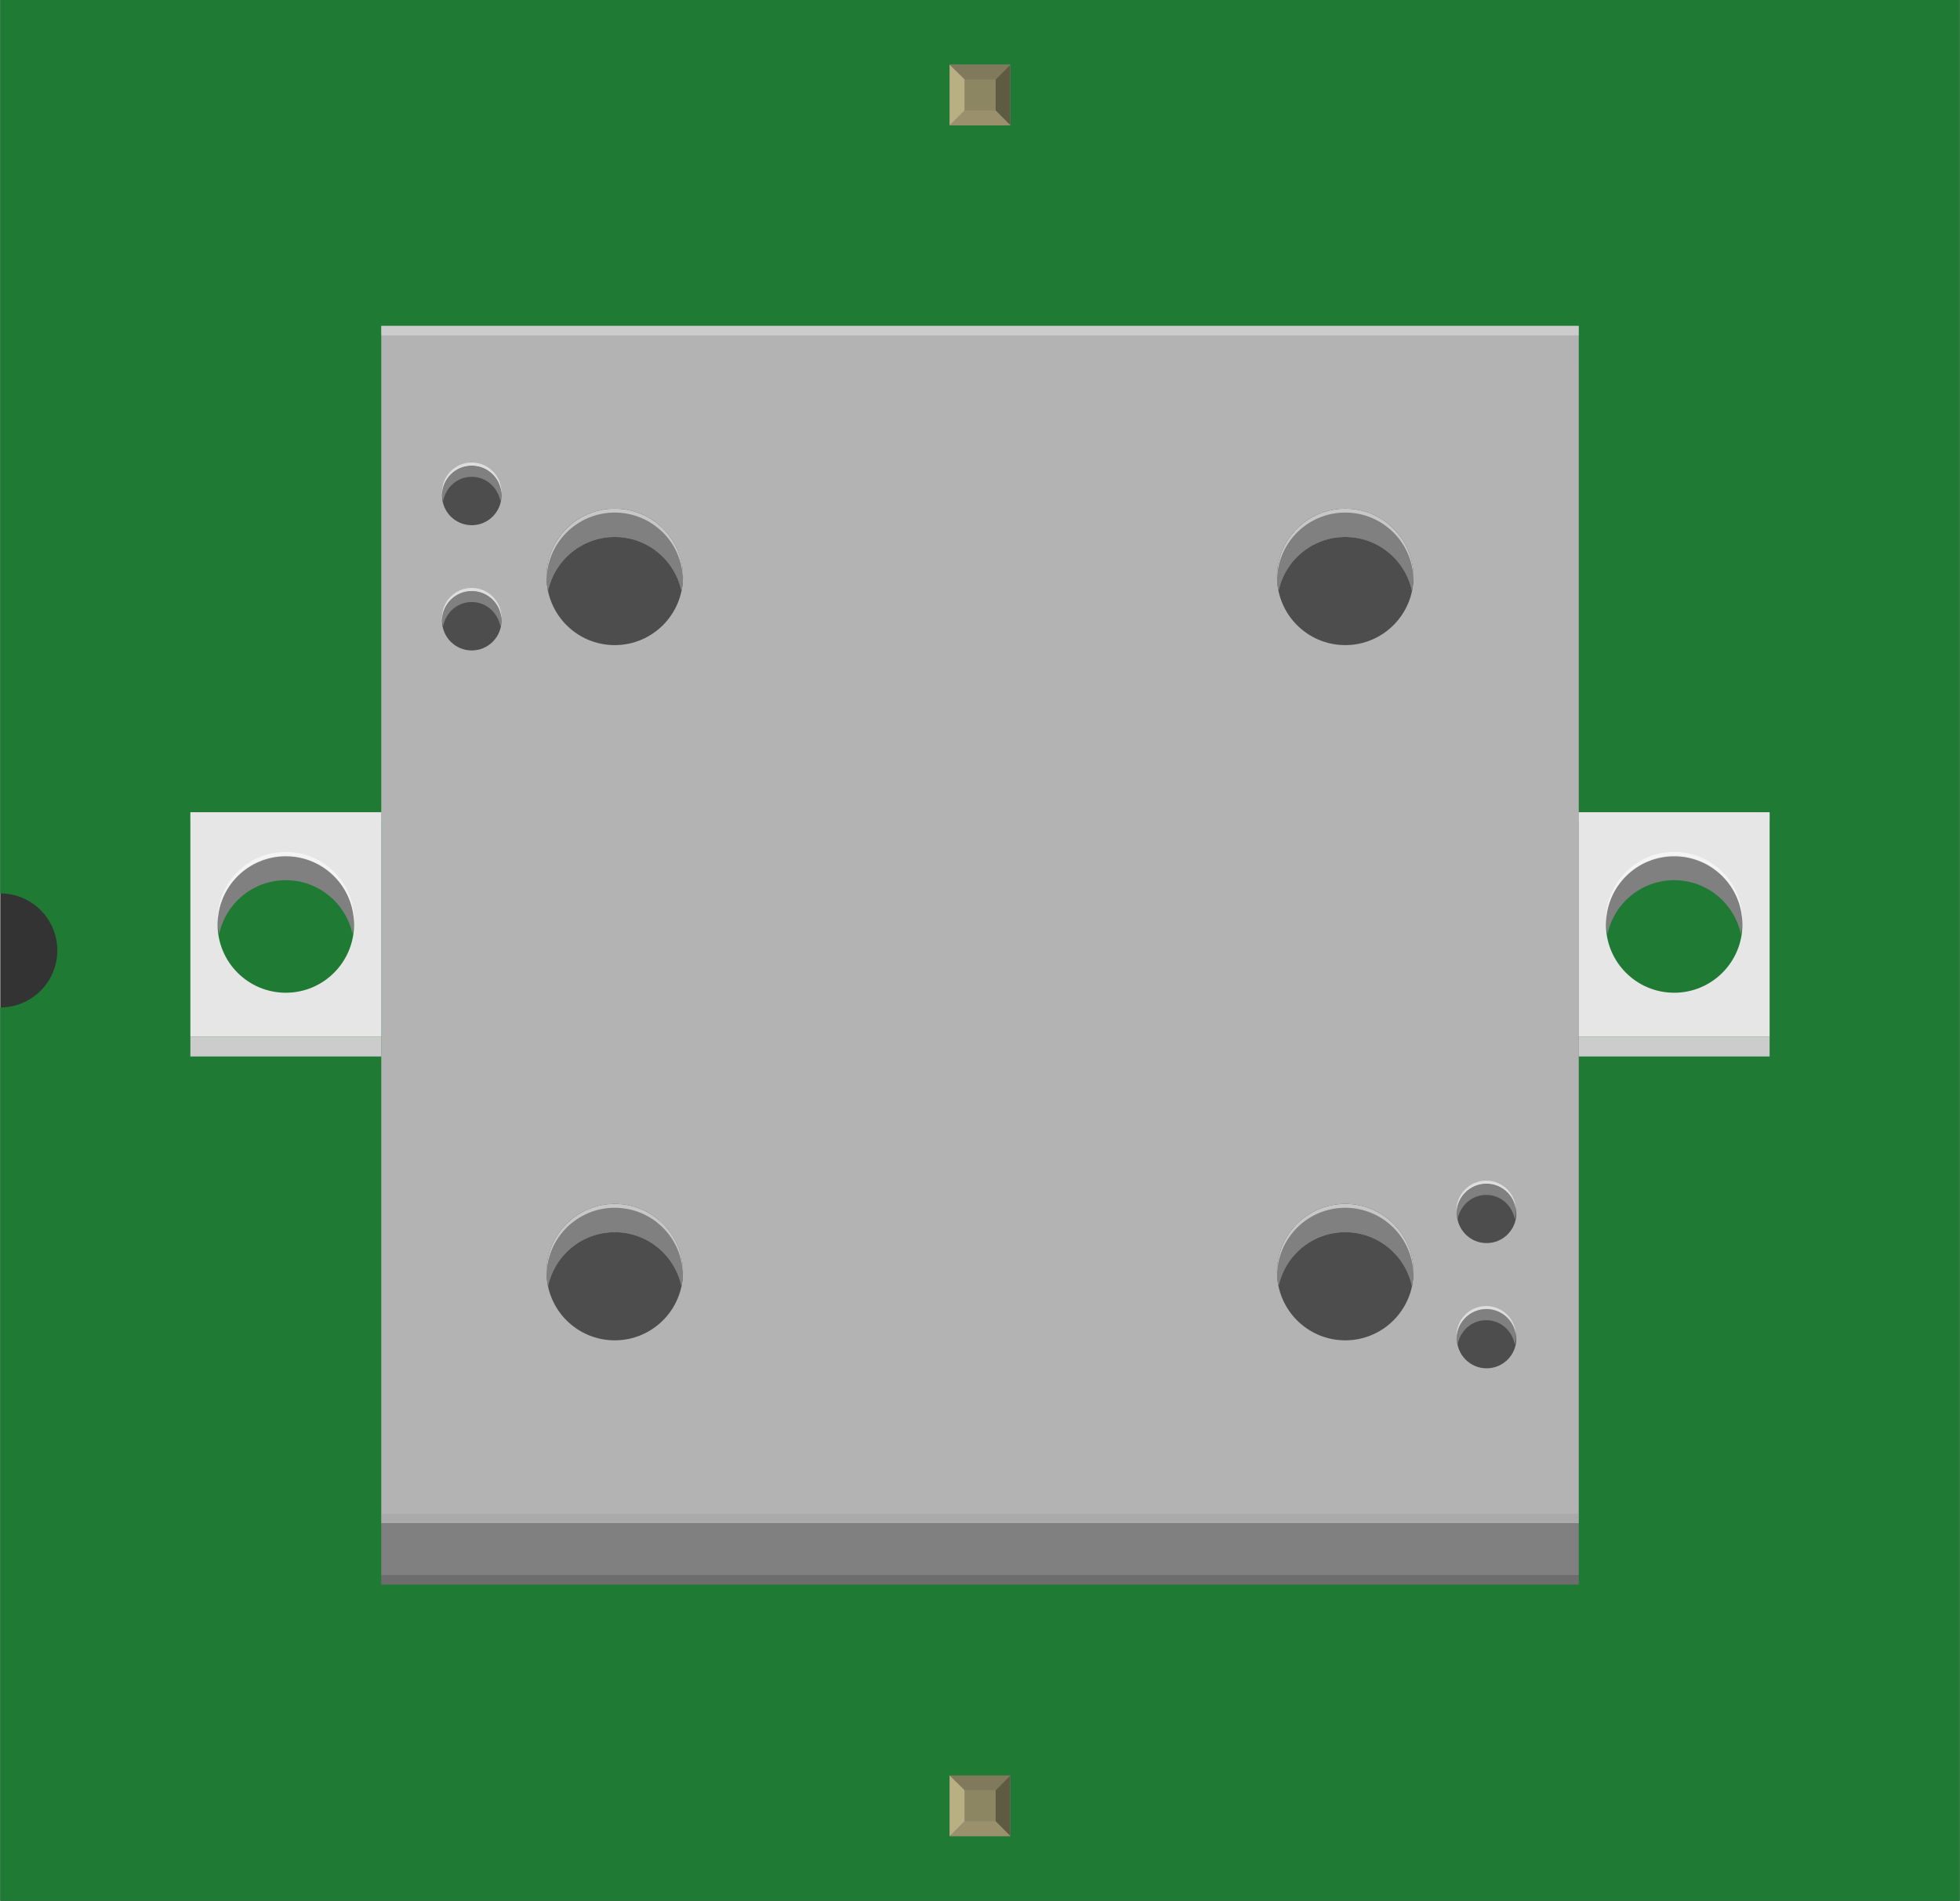 <?xml version='1.0' encoding='UTF-8' standalone='no'?>
<!-- Created with Fritzing (http://www.fritzing.org/) -->
<svg xmlns="http://www.w3.org/2000/svg" width="1.031in" x="0in" version="1.2" y="0in"  height="1in" viewBox="0 0 1030.71 1000" baseProfile="tiny" xmlns:svg="http://www.w3.org/2000/svg">
 <rect x="0" y="0" width="1030.71" height="1000" fill="#333333" stroke="none"/>
 <desc>Fritzing breadboard generated by brd2svg</desc>
 <g id="breadboard">
  <g id="icon">
   <path fill="#1F7A34" stroke="none" stroke-width="0" d="M0,0L0,470A30,30 0 0 1 0,530L0,1000L1030.71,1000L1030.71,0L0,0z"/>
   <g transform="translate(100,168.909)">
    <rect width="620.5" x="109.806" y="27.528" fill="#4D4D4D" height="572.917"/>
    <path fill="#B3B3B3" d="M100.403,2.5l0,629.917l629.917,0L730.319,2.5L100.403,2.5zM148,173.278c-8.625,0,-15.625,-7,-15.625,-15.625s7,-15.625,15.625,-15.625s15.625,7,15.625,15.625S156.625,173.278,148,173.278zM148,107.389c-8.625,0,-15.625,-7,-15.625,-15.625s7,-15.625,15.625,-15.625s15.625,7,15.625,15.625S156.625,107.389,148,107.389zM681.847,550.931c-8.625,0,-15.625,-7,-15.625,-15.625s7,-15.625,15.625,-15.625s15.625,7,15.625,15.625S690.472,550.931,681.847,550.931zM681.847,485.056c-8.625,0,-15.625,-7,-15.625,-15.625s7,-15.625,15.625,-15.625s15.625,7,15.625,15.625S690.472,485.056,681.847,485.056zM223.222,536.208c-19.819,0,-35.875,-16.069,-35.875,-35.875c0,-19.833,16.069,-35.889,35.875,-35.889s35.875,16.056,35.875,35.889C259.111,520.139,243.042,536.208,223.222,536.208zM223.222,170.472c-19.819,0,-35.875,-16.069,-35.875,-35.889s16.069,-35.875,35.875,-35.875s35.875,16.056,35.875,35.875S243.042,170.472,223.222,170.472zM607.5,536.208c-19.833,0,-35.889,-16.069,-35.889,-35.875c0,-19.833,16.056,-35.889,35.889,-35.889c19.806,0,35.875,16.056,35.875,35.889C643.375,520.139,627.292,536.208,607.5,536.208zM607.5,170.472c-19.833,0,-35.889,-16.069,-35.889,-35.889s16.056,-35.875,35.889,-35.875c19.806,0,35.875,16.056,35.875,35.875S627.292,170.472,607.5,170.472z"/>
    <g>
     <path fill="#808080" d="M223.222,113.583c17.264,0,31.653,12.194,35.083,28.431c0.514,-2.403,0.792,-4.889,0.792,-7.444c0,-19.819,-16.069,-35.875,-35.875,-35.875s-35.875,16.056,-35.875,35.875c0,2.556,0.292,5.042,0.792,7.444C191.569,125.778,205.958,113.583,223.222,113.583z"/>
     <path fill="#808080" d="M223.222,479.319c17.264,0,31.653,12.194,35.083,28.444c0.514,-2.403,0.792,-4.889,0.792,-7.431c0,-19.833,-16.069,-35.889,-35.875,-35.889s-35.875,16.056,-35.875,35.889c0,2.556,0.292,5.028,0.792,7.431C191.569,491.514,205.958,479.319,223.222,479.319z"/>
     <path fill="#808080" d="M607.5,479.319c17.25,0,31.653,12.194,35.069,28.444c0.514,-2.403,0.806,-4.889,0.806,-7.431c0,-19.833,-16.069,-35.889,-35.875,-35.889c-19.833,0,-35.889,16.056,-35.889,35.889c0,2.556,0.292,5.028,0.792,7.431C575.819,491.514,590.208,479.319,607.5,479.319z"/>
     <path fill="#808080" d="M607.5,113.583c17.25,0,31.653,12.194,35.069,28.431c0.514,-2.403,0.806,-4.889,0.806,-7.444c0,-19.819,-16.069,-35.875,-35.875,-35.875c-19.833,0,-35.889,16.056,-35.889,35.875c0,2.556,0.292,5.042,0.792,7.444C575.819,125.778,590.208,113.583,607.5,113.583z"/>
    </g>
    <g>
     <path fill="#808080" d="M223.222,479.319c17.264,0,31.653,12.194,35.083,28.444c0.514,-2.403,0.792,-4.889,0.792,-7.431c0,-19.833,-16.069,-35.889,-35.875,-35.889s-35.875,16.056,-35.875,35.889c0,2.556,0.292,5.028,0.792,7.431C191.569,491.514,205.958,479.319,223.222,479.319z"/>
     <path fill="#808080" d="M223.222,113.583c17.264,0,31.653,12.194,35.083,28.431c0.514,-2.403,0.792,-4.889,0.792,-7.444c0,-19.819,-16.069,-35.875,-35.875,-35.875s-35.875,16.056,-35.875,35.875c0,2.556,0.292,5.042,0.792,7.444C191.569,125.778,205.958,113.583,223.222,113.583z"/>
     <path fill="#808080" d="M607.5,479.319c17.25,0,31.653,12.194,35.069,28.444c0.514,-2.403,0.806,-4.889,0.806,-7.431c0,-19.833,-16.069,-35.889,-35.875,-35.889c-19.833,0,-35.889,16.056,-35.889,35.889c0,2.556,0.292,5.028,0.792,7.431C575.819,491.514,590.208,479.319,607.5,479.319z"/>
     <path fill="#808080" d="M607.5,113.583c17.25,0,31.653,12.194,35.069,28.431c0.514,-2.403,0.806,-4.889,0.806,-7.444c0,-19.819,-16.069,-35.875,-35.875,-35.875c-19.833,0,-35.889,16.056,-35.889,35.875c0,2.556,0.292,5.042,0.792,7.444C575.819,125.778,590.208,113.583,607.5,113.583z"/>
    </g>
    <path fill="#808080" d="M50.194,294.139c17.264,0,31.653,12.194,35.097,28.431c0.5,-2.403,0.792,-4.889,0.792,-7.444c0,-19.819,-16.056,-35.875,-35.889,-35.875c-19.806,0,-35.875,16.056,-35.875,35.875c0,2.556,0.292,5.042,0.806,7.444C18.542,306.333,32.944,294.139,50.194,294.139z"/>
    <path fill="#808080" d="M780.5,294.139c17.264,0,31.653,12.194,35.097,28.431c0.5,-2.403,0.792,-4.889,0.792,-7.444c0,-19.819,-16.056,-35.875,-35.889,-35.875c-19.806,0,-35.875,16.056,-35.875,35.875c0,2.556,0.292,5.042,0.806,7.444C748.833,306.333,763.236,294.139,780.5,294.139z"/>
    <g id="silkscreen_1_">
     <rect width="629.917" x="100.403" y="632.417" fill="#808080" height="32.264"/>
    </g>
    <rect width="100.403" x="730.306" y="376.514" fill="#CCCCCC" height="10.361"/>
    <rect width="100.403" x="0" y="376.514" fill="#CCCCCC" height="10.361"/>
    <rect width="629.917" x="100.403" opacity="0.33" y="2.5" fill="#FFFFFF" height="5"/>
    <rect width="100.403" x="0" opacity="0.33" y="258.403" fill="#FFFFFF" height="5"/>
    <rect width="100.403" x="730.292" opacity="0.33" y="258.403" fill="#FFFFFF" height="5"/>
    <rect width="629.917" x="100.403" opacity="0.33" y="627.431" fill="#999999" height="5"/>
    <rect width="629.917" x="100.403" opacity="0.15" y="659.681" height="5"/>
    <g opacity="0.56">
     <path fill="#FFFFFF" d="M643.375,134.583c0,-19.806,-16.069,-35.875,-35.889,-35.875s-35.875,16.069,-35.875,35.875l0,2.028c0,-19.806,16.056,-35.875,35.875,-35.875s35.889,16.069,35.889,35.875L643.375,134.583z"/>
     <path fill="#FFFFFF" d="M571.611,500.333c0,-19.819,16.056,-35.889,35.875,-35.889s35.889,16.069,35.889,35.889l0,2.028c0,-19.819,-16.069,-35.889,-35.889,-35.889s-35.875,16.069,-35.875,35.889L571.611,500.333z"/>
     <path fill="#FFFFFF" d="M259.111,134.583c0,-19.806,-16.056,-35.875,-35.889,-35.875c-19.806,0,-35.875,16.069,-35.875,35.875l0,2.028c0,-19.806,16.069,-35.875,35.875,-35.875c19.833,0,35.889,16.069,35.889,35.875L259.111,134.583z"/>
     <path fill="#FFFFFF" d="M259.111,500.333c0,-19.819,-16.056,-35.889,-35.889,-35.889c-19.806,0,-35.875,16.069,-35.875,35.889l0,2.028c0,-19.819,16.069,-35.889,35.875,-35.889c19.833,0,35.889,16.069,35.889,35.889L259.111,500.333z"/>
    </g>
    <path fill="#E6E6E6" d="M730.306,258.403l0,118.111l100.403,0l0,-118.111L730.306,258.403zM780.514,353.347c-19.833,0,-35.889,-16.083,-35.889,-35.889c0,-19.819,16.056,-35.875,35.889,-35.875c19.806,0,35.875,16.056,35.875,35.875C816.389,337.264,800.306,353.347,780.514,353.347z"/>
    <path fill="#E6E6E6" d="M0,258.403l0,118.111l100.403,0l0,-118.111L0,258.403zM50.208,353.347c-19.833,0,-35.889,-16.083,-35.889,-35.889c0,-19.819,16.056,-35.875,35.889,-35.875c19.806,0,35.875,16.056,35.875,35.875C86.083,337.264,70.014,353.347,50.208,353.347z"/>
    <path opacity="0.56" fill="#FFFFFF" d="M816.389,315.139c0,-19.806,-16.056,-35.875,-35.889,-35.875c-19.806,0,-35.875,16.069,-35.875,35.875l0,2.028c0,-19.806,16.069,-35.875,35.875,-35.875c19.833,0,35.889,16.069,35.889,35.875L816.389,315.139z"/>
    <path opacity="0.56" fill="#FFFFFF" d="M86.083,315.139c0,-19.806,-16.056,-35.875,-35.889,-35.875c-19.806,0,-35.875,16.069,-35.875,35.875l0,2.028c0,-19.806,16.069,-35.875,35.875,-35.875c19.833,0,35.889,16.069,35.889,35.875L86.083,315.139z"/>
    <g>
     <path fill="#808080" d="M148,81.931c7.597,0,13.639,5.542,15.042,12.736c0.194,-0.972,0.583,-1.861,0.583,-2.889c0,-8.625,-7,-15.625,-15.625,-15.625S132.375,83.139,132.375,91.764c0,1.028,0.389,1.917,0.583,2.889C134.347,87.472,140.389,81.931,148,81.931z"/>
     <path fill="#808080" d="M148,147.806c7.597,0,13.639,5.542,15.042,12.736c0.194,-0.972,0.583,-1.875,0.583,-2.889c0,-8.625,-7,-15.625,-15.625,-15.625s-15.625,7,-15.625,15.625c0,1.028,0.389,1.917,0.583,2.889C134.347,153.347,140.389,147.806,148,147.806z"/>
     <path opacity="0.56" fill="#FFFFFF" d="M132.375,157.653c0,-8.625,7,-15.625,15.625,-15.625s15.625,7,15.625,15.625l0,-1.653c0,-8.625,-7,-15.625,-15.625,-15.625s-15.625,7,-15.625,15.625L132.375,157.653z"/>
     <path opacity="0.56" fill="#FFFFFF" d="M132.375,91.681c0,-8.625,7,-15.625,15.625,-15.625s15.625,7,15.625,15.625L163.625,90.028c0,-8.625,-7,-15.625,-15.625,-15.625S132.375,81.403,132.375,90.028L132.375,91.681z"/>
    </g>
    <g>
     <path fill="#808080" d="M681.625,459.708c7.597,0,13.639,5.542,15.042,12.736c0.194,-0.958,0.583,-1.861,0.583,-2.889c0,-8.625,-7,-15.625,-15.625,-15.625s-15.625,7,-15.625,15.625c0,1.028,0.389,1.931,0.583,2.889C667.986,465.264,674.042,459.708,681.625,459.708z"/>
     <path fill="#808080" d="M681.625,525.611c7.597,0,13.639,5.528,15.042,12.736c0.194,-0.972,0.583,-1.875,0.583,-2.889c0,-8.625,-7,-15.625,-15.625,-15.625s-15.625,7,-15.625,15.625c0,1.014,0.389,1.917,0.583,2.889C667.986,531.139,674.042,525.611,681.625,525.611z"/>
     <path opacity="0.56" fill="#FFFFFF" d="M666,535.444c0,-8.625,7,-15.625,15.625,-15.625s15.625,7,15.625,15.625l0,-1.653c0,-8.625,-7,-15.625,-15.625,-15.625s-15.625,7,-15.625,15.625L666,535.444z"/>
     <path opacity="0.56" fill="#FFFFFF" d="M666,469.472c0,-8.625,7,-15.625,15.625,-15.625s15.625,7,15.625,15.625l0,-1.653c0,-8.625,-7,-15.625,-15.625,-15.625s-15.625,7,-15.625,15.625L666,469.472z"/>
    </g>
   </g>
  </g>
  <g transform="translate(499.389,934.05)">
   <rect width="31.93" x="0" y="0" fill="#8D8C8C" height="31.9" id="connector0pin"/>
   <rect width="16.444" x="7.792" y="7.735" fill="#8C8663" height="16.415"/>
   <polygon fill="#B8AF82" points="0,31.9,7.792,24.137,7.792,6.972,0,0"/>
   <polygon fill="#80795B" points="24.208,7.763,7.903,7.763,0,0,31.93,0"/>
   <polygon fill="#5E5B43" points="24.208,24.137,24.208,7.763,31.93,0,31.93,31.9"/>
   <polygon fill="#9A916C" points="0,31.9,7.875,24.137,24.208,24.137,31.93,31.9"/>
  </g>
  <g transform="translate(499.389,34.05)">
   <rect width="31.93" x="0" y="0" fill="#8D8C8C" height="31.9" id="connector1pin"/>
   <rect width="16.444" x="7.792" y="7.735" fill="#8C8663" height="16.415"/>
   <polygon fill="#B8AF82" points="0,31.9,7.792,24.137,7.792,6.972,0,0"/>
   <polygon fill="#80795B" points="24.208,7.763,7.903,7.763,0,0,31.93,0"/>
   <polygon fill="#5E5B43" points="24.208,24.137,24.208,7.763,31.93,0,31.93,31.9"/>
   <polygon fill="#9A916C" points="0,31.9,7.875,24.137,24.208,24.137,31.93,31.9"/>
  </g>
 </g>
</svg>
